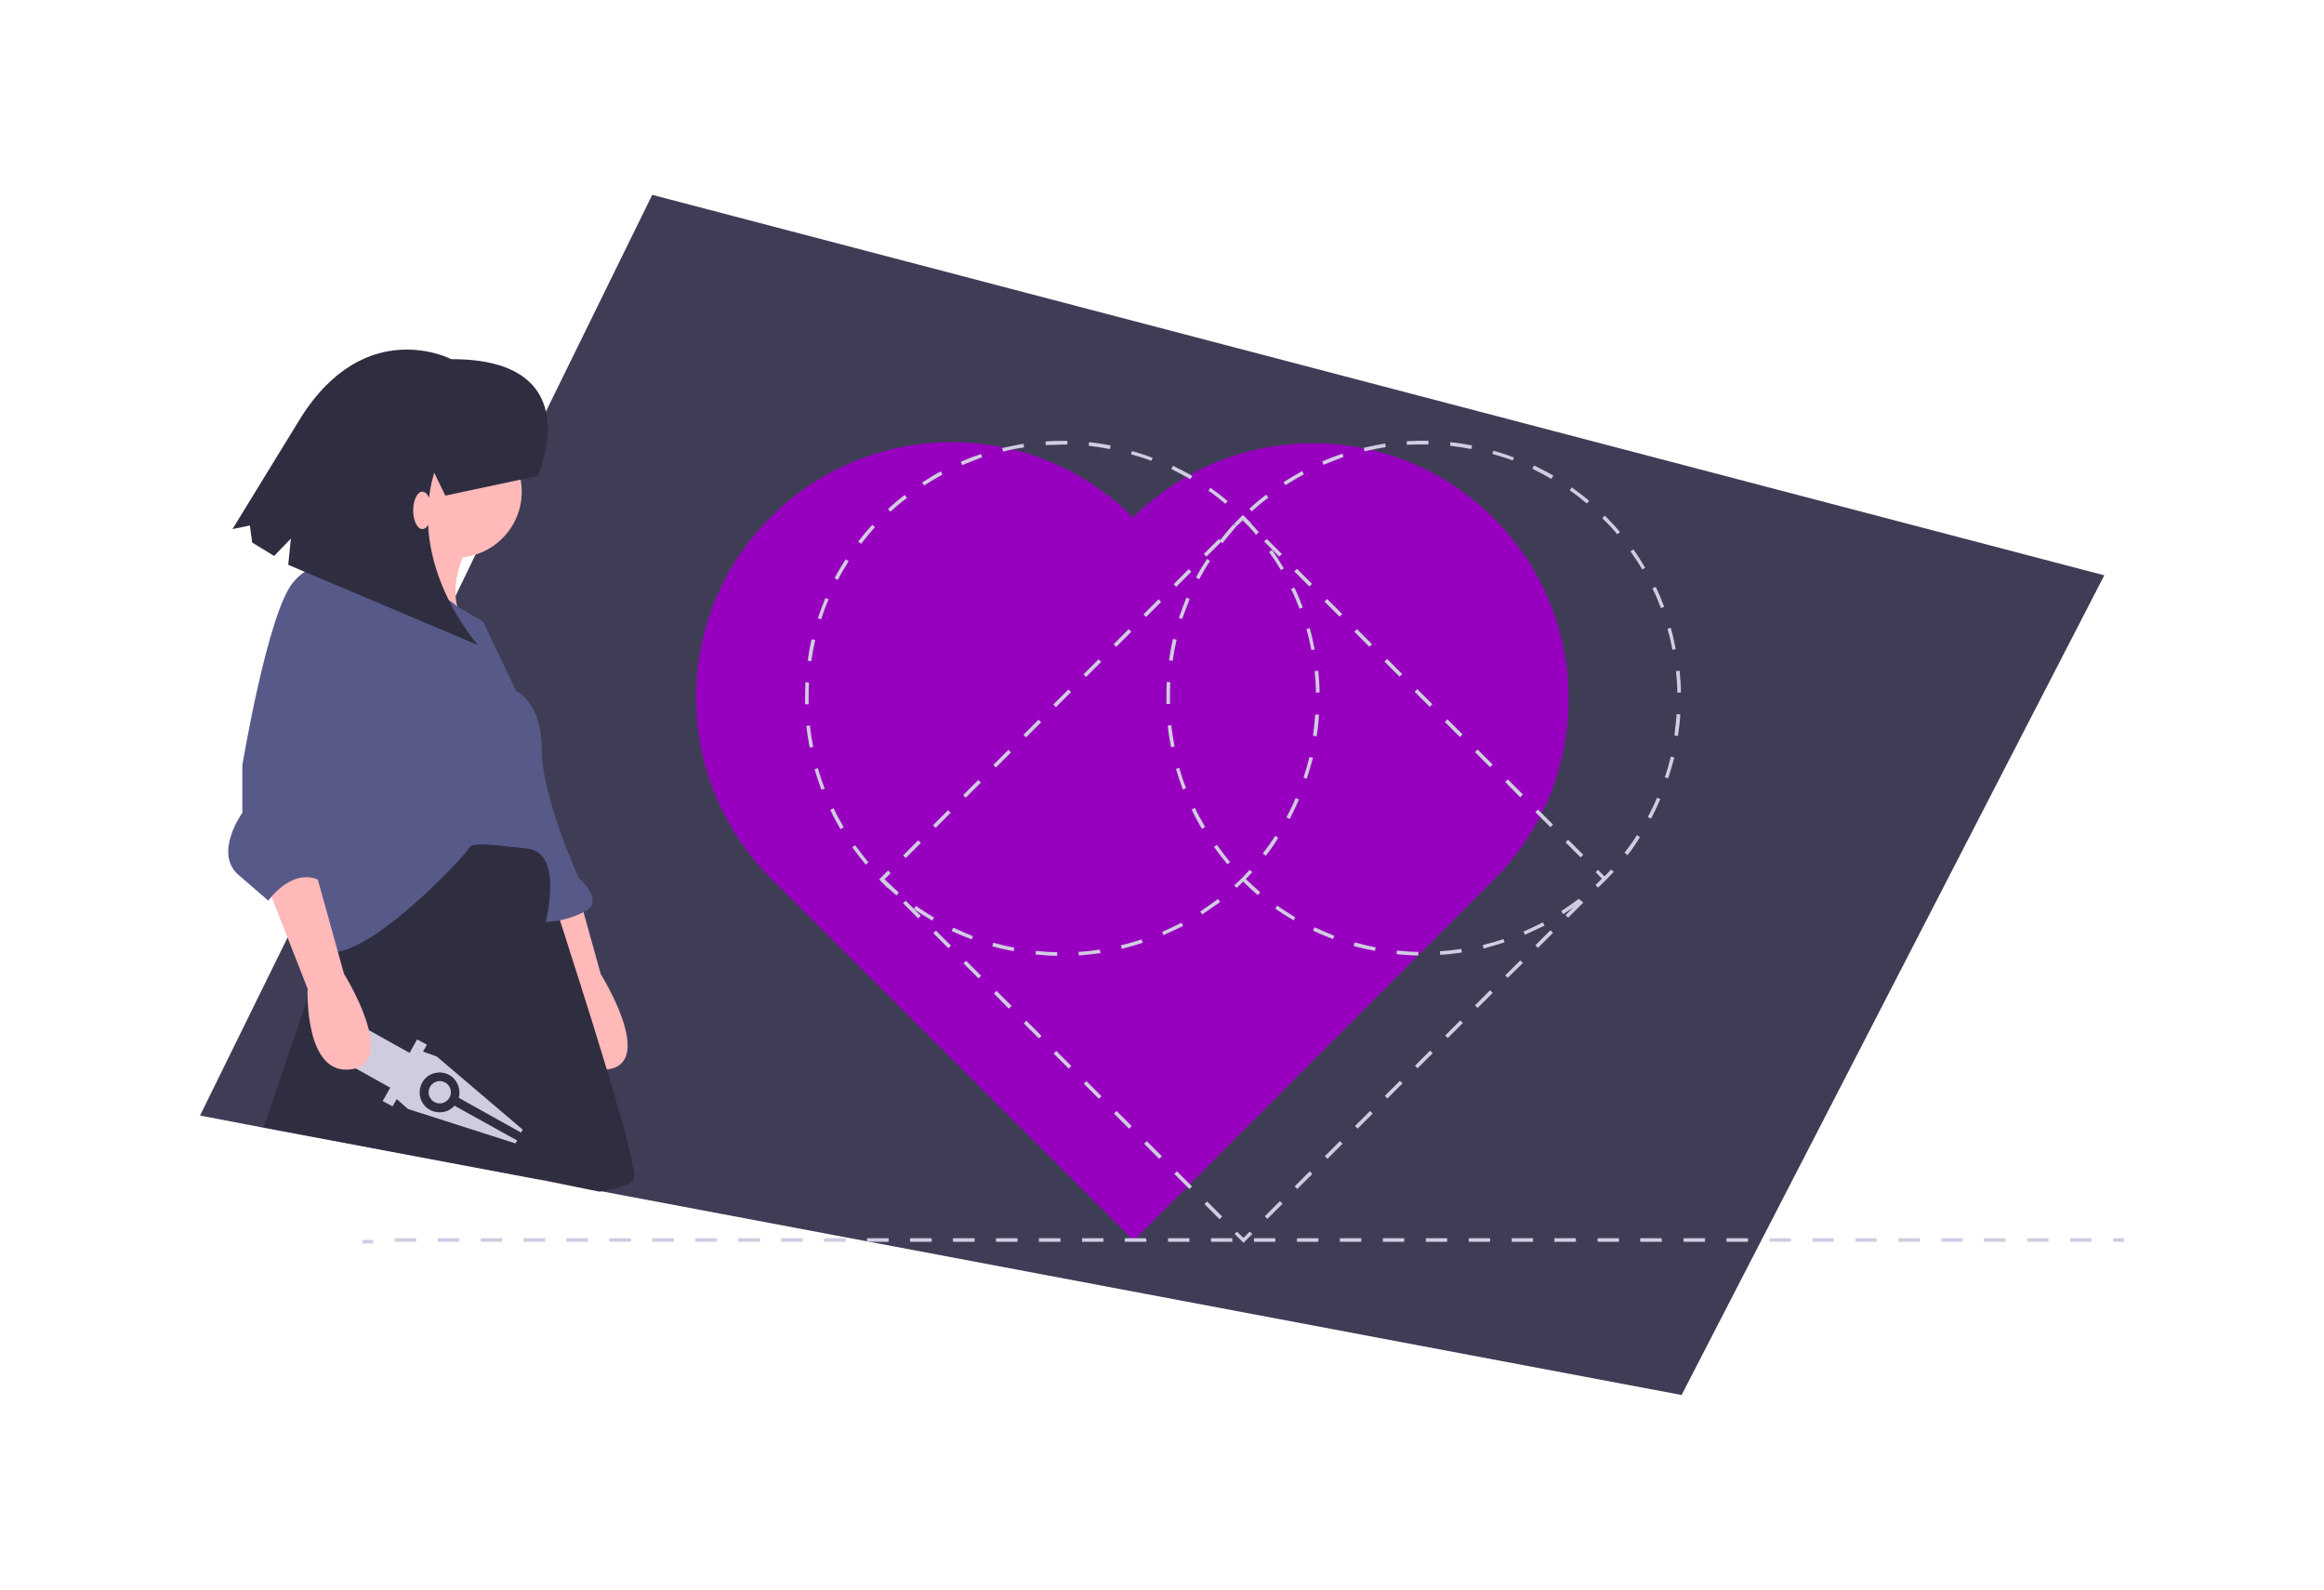 <?xml version="1.0" encoding="utf-8"?>
<!-- Generator: Adobe Illustrator 24.1.0, SVG Export Plug-In . SVG Version: 6.00 Build 0)  -->
<svg version="1.1" id="レイヤー_1" xmlns="http://www.w3.org/2000/svg" xmlns:xlink="http://www.w3.org/1999/xlink" x="0px"
	 y="0px" viewBox="0 0 708.7 484.7" style="enable-background:new 0 0 708.7 484.7;" xml:space="preserve">
<style type="text/css">
	.st0{fill:#3F3D56;}
	.st1{fill:#9800BF;}
	.st2{fill:#D0CDE1;}
	.st3{fill:#FFB9B9;}
	.st4{fill:#2F2E41;}
	.st5{fill:#575A89;}
	.st6{fill:#CFCCE0;}
</style>
<g id="レイヤー_2_1_">
	<g id="レイヤー_2-2">
		<polygon class="st0" points="641.7,175.4 512.8,425.3 183.5,363.2 182.9,363.1 164.2,359.6 80.3,343.8 61,340.1 87.7,285.8 
			92.2,276.7 96.4,268.1 96.8,267.3 103.9,252.9 133.8,191.9 135.3,188.9 137.4,184.6 137.9,183.6 139,181.5 145,169.1 156,146.9 
			157.9,143 166.5,125.4 198.9,59.4 		"/>
		<path class="st1" d="M345.5,157.8c-30.3-30.5-79.6-30.7-110.2-0.4s-30.7,79.6-0.4,110.2c0.2,0.2,0.4,0.4,0.5,0.5l110.3,110.1
			l110.1-110.3c30.3-30.6,30-79.9-0.6-110.2C424.8,127.6,375.9,127.6,345.5,157.8L345.5,157.8z"/>
		<polygon class="st2" points="487.3,270.6 486.6,269.8 488.5,267.9 486.6,265.9 487.3,265.2 490,267.9 		"/>
		<path class="st2" d="M386.5,371.6l-0.8-0.8l4.6-4.6l0.8,0.8L386.5,371.6z M395.6,362.5l-0.8-0.8l4.6-4.6l0.8,0.8L395.6,362.5z
			 M404.8,353.3l-0.8-0.8l4.6-4.6l0.8,0.8L404.8,353.3z M414,344.1l-0.8-0.8l4.6-4.6l0.8,0.8L414,344.1z M423.1,334.9l-0.8-0.8
			l4.6-4.6l0.8,0.8L423.1,334.9z M432.3,325.7l-0.8-0.8l4.6-4.6l0.8,0.8L432.3,325.7z M441.5,316.5l-0.8-0.8l4.6-4.6l0.8,0.8
			L441.5,316.5z M450.6,307.3l-0.8-0.8l4.6-4.6l0.8,0.8L450.6,307.3z M459.8,298.1l-0.8-0.7l4.6-4.6l0.8,0.8L459.8,298.1z M469,289
			l-0.8-0.8l4.6-4.6l0.8,0.8L469,289z M478.2,279.8l-0.8-0.8l4.6-4.6l0.8,0.8L478.2,279.8z"/>
		<polygon class="st2" points="379.2,378.9 376.5,376.2 377.2,375.5 379.2,377.4 381.1,375.5 381.9,376.2 		"/>
		<path class="st2" d="M371.9,371.7l-4.6-4.6l0.8-0.8l4.6,4.6L371.9,371.7z M362.7,362.5l-4.6-4.6l0.8-0.8l4.6,4.6L362.7,362.5z
			 M353.5,353.3l-4.6-4.6l0.8-0.8l4.6,4.6L353.5,353.3z M344.3,344.1l-4.6-4.6l0.8-0.8l4.6,4.6L344.3,344.1z M335.1,335l-4.6-4.6
			l0.8-0.8l4.6,4.6L335.1,335z M325.9,325.8l-4.6-4.6l0.8-0.8l4.6,4.6L325.9,325.8z M316.8,316.6l-4.6-4.6l0.8-0.8l4.6,4.6
			L316.8,316.6z M307.6,307.5l-4.5-4.6l0.8-0.8l4.6,4.6L307.6,307.5z M298.4,298.3l-4.6-4.6l0.8-0.8l4.6,4.6L298.4,298.3z
			 M289.2,289.1l-4.6-4.6l0.8-0.8l4.6,4.6L289.2,289.1z M280,280l-4.6-4.6l0.8-0.8l4.6,4.6L280,280z"/>
		<polygon class="st2" points="270.8,270.8 268.1,268.1 270.8,265.4 271.6,266.2 269.7,268.1 271.6,270 		"/>
		<path class="st2" d="M276.2,261.6l-0.8-0.8l4.6-4.6l0.8,0.8L276.2,261.6z M285.3,252.4l-0.8-0.8l4.6-4.6l0.8,0.8L285.3,252.4z
			 M294.5,243.2l-0.8-0.8l4.6-4.6l0.8,0.8L294.5,243.2z M303.7,234l-0.8-0.8l4.6-4.6l0.8,0.8L303.7,234z M312.9,224.8l-0.8-0.8
			l4.6-4.6l0.8,0.8L312.9,224.8z M322,215.6l-0.8-0.8l4.6-4.6l0.8,0.8L322,215.6z M331.2,206.4l-0.8-0.8l4.6-4.6l0.8,0.8
			L331.2,206.4z M340.4,197.2l-0.8-0.8l4.6-4.6l0.8,0.8L340.4,197.2z M349.5,188.1l-0.8-0.8l4.6-4.6l0.8,0.8L349.5,188.1z
			 M358.7,178.9l-0.8-0.8l4.6-4.6l0.8,0.8L358.7,178.9z M367.9,169.7l-0.8-0.8l4.6-4.6l0.8,0.8L367.9,169.7z"/>
		<polygon class="st2" points="380.9,160.5 379,158.6 377,160.5 376.3,159.7 379,157 381.7,159.7 		"/>
		<path class="st2" d="M482,261.4l-4.6-4.6l0.8-0.8l4.6,4.6L482,261.4z M472.8,252.2l-4.6-4.6l0.8-0.8l4.6,4.6L472.8,252.2z
			 M463.6,243.1l-4.6-4.7l0.8-0.8l4.6,4.6L463.6,243.1z M454.4,233.9l-4.6-4.6l0.8-0.8l4.6,4.6L454.4,233.9z M445.2,224.7l-4.6-4.6
			l0.8-0.8l4.6,4.6L445.2,224.7z M436,215.5l-4.6-4.6l0.8-0.8l4.6,4.6L436,215.5z M426.8,206.3l-4.6-4.6l0.8-0.8l4.6,4.6
			L426.8,206.3z M417.6,197.2l-4.6-4.6l0.8-0.8l4.6,4.6L417.6,197.2z M408.5,188l-4.6-4.6l0.8-0.8l4.6,4.6L408.5,188z M399.3,178.8
			l-4.6-4.6l0.8-0.8l4.6,4.6L399.3,178.8z M390.1,169.7l-4.6-4.6l0.8-0.8l4.6,4.6L390.1,169.7z"/>
		<path class="st2" d="M322.4,291.4c-2.2,0-4.5-0.2-6.6-0.4l0.1-1.1c2.2,0.2,4.4,0.4,6.5,0.4L322.4,291.4z M329,291.3l-0.1-1.1
			c2.2-0.1,4.4-0.4,6.5-0.7l0.2,1.1C333.4,290.9,331.2,291.1,329,291.3L329,291.3z M309.1,290c-2.2-0.4-4.4-0.9-6.5-1.5l0.3-1.1
			c2.1,0.6,4.2,1.1,6.4,1.5L309.1,290z M342.1,289.3l-0.3-1.1c2.1-0.5,4.2-1.1,6.3-1.8l0.4,1C346.5,288.1,344.3,288.7,342.1,289.3
			L342.1,289.3z M296.3,286.4c-2.1-0.8-4.1-1.6-6.1-2.6l0.5-1c2,0.9,4,1.8,6,2.6L296.3,286.4z M354.8,285.1l-0.4-1
			c2-0.9,4-1.8,5.9-2.8l0.5,1C358.9,283.2,356.8,284.2,354.8,285.1L354.8,285.1z M284.3,280.7c-1.9-1.1-3.8-2.3-5.6-3.6l0.6-0.9
			c1.8,1.2,3.6,2.4,5.5,3.5L284.3,280.7z M366.6,278.8l-0.6-0.9c1.8-1.2,3.6-2.5,5.4-3.8l0.7,0.9
			C370.2,276.3,368.4,277.6,366.6,278.8L366.6,278.8z M273.4,273c-1.7-1.4-3.3-2.9-4.9-4.5l0.8-0.8c1.6,1.5,3.2,3,4.8,4.4L273.4,273
			z M377.1,270.7l-0.7-0.8c0.8-0.7,1.6-1.5,2.4-2.3s1.5-1.6,2.3-2.4l0.8,0.7c-0.8,0.8-1.5,1.6-2.3,2.4S377.9,269.9,377.1,270.7z
			 M264,263.6c-1.4-1.7-2.8-3.5-4.1-5.3l0.9-0.6c1.3,1.8,2.6,3.5,4,5.2L264,263.6z M386,260.9l-0.9-0.7c1.3-1.7,2.6-3.5,3.8-5.4
			l0.9,0.6C388.7,257.3,387.4,259.1,386,260.9L386,260.9z M256.3,252.8c-1.1-1.9-2.2-3.9-3.1-5.9l1-0.5c0.9,2,2,3.9,3.1,5.8
			L256.3,252.8z M393.3,249.7l-1-0.5c1-1.9,2-3.9,2.8-5.9l1,0.4C395.3,245.7,394.3,247.7,393.3,249.7L393.3,249.7z M250.5,240.8
			c-0.8-2.1-1.5-4.2-2.1-6.3l1-0.3c0.6,2.1,1.3,4.2,2.1,6.2L250.5,240.8z M398.5,237.4l-1-0.3c0.7-2.1,1.3-4.2,1.8-6.3l1.1,0.2
			C399.8,233.2,399.2,235.3,398.5,237.4z M246.9,227.9c-0.4-2.2-0.8-4.4-1-6.6l1.1-0.1c0.2,2.2,0.6,4.4,1,6.5L246.9,227.9z
			 M401.5,224.5l-1.1-0.2c0.3-2.2,0.5-4.4,0.7-6.5l1.1,0.1C402.1,220.1,401.9,222.3,401.5,224.5L401.5,224.5z M245.5,214.7
			c0-0.6,0-1.1,0-1.7c0-1.6,0.1-3.3,0.1-5l1.1,0.1c-0.1,1.6-0.1,3.3-0.1,4.9c0,0.6,0,1.1,0,1.7L245.5,214.7z M401.3,211.2
			c0-2.2-0.2-4.4-0.4-6.6l1.1-0.1c0.2,2.2,0.4,4.4,0.4,6.6L401.3,211.2z M247.4,201.6l-1.1-0.2c0.3-2.2,0.7-4.4,1.2-6.5l1.1,0.2
			C248.1,197.3,247.7,199.4,247.4,201.6z M399.9,198.2c-0.4-2.1-0.9-4.3-1.5-6.4l1-0.3c0.6,2.1,1.1,4.3,1.5,6.5L399.9,198.2z
			 M250.4,188.8l-1-0.3c0.7-2.1,1.5-4.2,2.3-6.2l1,0.4C251.8,184.7,251.1,186.8,250.4,188.8L250.4,188.8z M396.3,185.6
			c-0.8-2-1.6-4.1-2.6-6l1-0.5c1,2,1.8,4.1,2.6,6.1L396.3,185.6z M255.5,176.8l-1-0.5c1-2,2.2-3.9,3.4-5.8l0.9,0.6
			C257.7,172.9,256.5,174.8,255.5,176.8L255.5,176.8z M390.6,173.8c-1.1-1.9-2.3-3.7-3.6-5.5l0.9-0.6c1.3,1.8,2.5,3.7,3.6,5.6
			L390.6,173.8z M262.6,165.8l-0.9-0.7c1.4-1.8,2.8-3.5,4.3-5.1l0.8,0.7C265.4,162.3,264,164,262.6,165.8L262.6,165.8z M383,163
			c-1.4-1.7-2.9-3.3-4.5-4.8l0-0.1l0.8-0.8l0.1,0.1c1.5,1.6,3.1,3.2,4.5,4.9L383,163z M271.5,156l-0.7-0.8c1.6-1.5,3.3-3,5.1-4.3
			l0.7,0.9C274.8,153.1,273.1,154.6,271.5,156L271.5,156z M373.7,153.6c-1.7-1.4-3.4-2.8-5.2-4l0.6-0.9c1.8,1.3,3.6,2.6,5.3,4.1
			L373.7,153.6z M281.8,148l-0.6-0.9c1.9-1.2,3.8-2.4,5.7-3.4l0.5,1C285.6,145.7,283.7,146.8,281.8,148L281.8,148z M363,146.1
			c-1.9-1.1-3.8-2.1-5.8-3.1l0.5-1c2,1,4,2,5.9,3.1L363,146.1z M293.4,141.8l-0.4-1c2-0.9,4.1-1.7,6.2-2.4l0.3,1
			C297.5,140.2,295.4,141,293.4,141.8L293.4,141.8z M351.1,140.5c-2-0.8-4.1-1.4-6.2-2l0.3-1c2.1,0.6,4.3,1.3,6.3,2.1L351.1,140.5z
			 M305.9,137.7l-0.3-1.1c2.1-0.5,4.4-0.9,6.5-1.3l0.2,1.1C310.2,136.7,308,137.1,305.9,137.7z M338.5,136.9c-2.1-0.4-4.3-0.7-6.5-1
			l0.1-1.1c2.2,0.2,4.4,0.6,6.6,1L338.5,136.9z M318.9,135.7l-0.1-1.1c2.2-0.2,4.5-0.2,6.7-0.2v1.1
			C323.3,135.6,321.1,135.6,318.9,135.7L318.9,135.7z"/>
		<path class="st2" d="M432.5,291.3c-2.2,0-4.4-0.2-6.6-0.4l0.1-1.1c2.2,0.2,4.4,0.4,6.5,0.4L432.5,291.3z M439.2,291.1l-0.1-1.1
			c2.2-0.1,4.4-0.4,6.5-0.7l0.2,1.1C443.6,290.7,441.4,291,439.2,291.1L439.2,291.1z M419.3,289.9c-2.2-0.4-4.4-0.9-6.5-1.5l0.3-1.1
			c2.1,0.6,4.2,1.1,6.4,1.5L419.3,289.9z M452.4,289.2l-0.2-1.1c2.1-0.5,4.2-1.1,6.3-1.8l0.3,1C456.7,288,454.5,288.6,452.4,289.2
			L452.4,289.2z M406.5,286.3c-2.1-0.8-4.1-1.6-6.1-2.6l0.5-1c2,0.9,4,1.8,6,2.6L406.5,286.3z M465,285l-0.4-1c2-0.9,4-1.8,5.9-2.8
			l0.5,1C469,283.1,467,284.1,465,285L465,285z M394.5,280.6c-1.9-1.1-3.8-2.3-5.6-3.6l0.6-0.9c1.8,1.3,3.6,2.4,5.5,3.6L394.5,280.6
			z M476.7,278.7l-0.6-0.9c1.8-1.2,3.6-2.5,5.4-3.8l0.7,0.9C480.4,276.2,478.6,277.5,476.7,278.7L476.7,278.7z M383.6,272.9
			c-1.7-1.4-3.3-2.9-4.9-4.5l0.8-0.8c1.5,1.5,3.2,3,4.8,4.4L383.6,272.9z M487.3,270.6l-0.7-0.8c0.8-0.7,1.6-1.5,2.4-2.3
			s1.5-1.6,2.3-2.4l0.8,0.7c-0.8,0.8-1.5,1.6-2.3,2.4S488.1,269.8,487.3,270.6L487.3,270.6z M374.3,263.5c-1.4-1.7-2.8-3.5-4.1-5.3
			l0.9-0.6c1.3,1.8,2.6,3.5,4,5.2L374.3,263.5z M496.3,260.7l-0.9-0.7c1.3-1.7,2.6-3.5,3.8-5.4l0.9,0.6
			C498.9,257.2,497.7,259,496.3,260.7L496.3,260.7z M366.5,252.7c-1.1-1.9-2.2-3.9-3.1-5.9l1-0.5c0.9,2,2,3.9,3.1,5.8L366.5,252.7z
			 M503.5,249.6l-1-0.5c1-1.9,2-3.9,2.8-5.9l1,0.4C505.5,245.6,504.5,247.6,503.5,249.6L503.5,249.6z M360.7,240.7
			c-0.8-2.1-1.5-4.2-2.1-6.3l1-0.3c0.6,2.1,1.3,4.2,2.1,6.2L360.7,240.7z M508.7,237.3l-1-0.3c0.7-2.1,1.3-4.2,1.8-6.3l1.1,0.2
			C510,233.1,509.4,235.2,508.7,237.3L508.7,237.3z M357.1,227.8c-0.4-2.2-0.8-4.4-1-6.6l1.1-0.1c0.2,2.2,0.6,4.4,1,6.5L357.1,227.8
			z M511.7,224.4l-1.1-0.2c0.3-2.2,0.5-4.4,0.7-6.5l1.1,0.1C512.3,220,512,222.2,511.7,224.4z M355.7,214.6c0-0.6,0-1.1,0-1.7
			c0-1.6,0-3.3,0.1-5l1.1,0.1c-0.1,1.6-0.1,3.3-0.1,4.9c0,0.6,0,1.1,0,1.7L355.7,214.6z M511.5,211.2c0-2.2-0.2-4.4-0.4-6.6l1.1-0.1
			c0.2,2.2,0.4,4.4,0.4,6.6L511.5,211.2z M357.6,201.5l-1.1-0.2c0.3-2.2,0.7-4.4,1.2-6.5l1.1,0.2
			C358.3,197.2,357.9,199.3,357.6,201.5L357.6,201.5z M510,198.1c-0.4-2.1-0.9-4.3-1.5-6.4l1-0.3c0.6,2.1,1.1,4.3,1.5,6.5L510,198.1
			z M360.5,188.7l-1-0.3c0.7-2.1,1.5-4.2,2.3-6.2l1,0.4C362,184.6,361.3,186.6,360.5,188.7L360.5,188.7z M506.5,185.4
			c-0.8-2-1.6-4.1-2.6-6l1-0.5c1,2,1.8,4.1,2.6,6.1L506.5,185.4z M365.7,176.6l-1-0.5c1-2,2.2-3.9,3.4-5.7l0.9,0.6
			C367.8,172.8,366.7,174.7,365.7,176.6L365.7,176.6z M500.8,173.6c-1.1-1.9-2.3-3.7-3.6-5.5l0.9-0.6c1.3,1.8,2.5,3.7,3.6,5.6
			L500.8,173.6z M372.8,165.6l-0.9-0.7c1.4-1.8,2.8-3.5,4.3-5.1l0.8,0.7C375.6,162.2,374.1,163.9,372.8,165.6L372.8,165.6z
			 M493.2,162.9c-1.4-1.7-2.9-3.3-4.5-4.8l-0.1-0.1l0.8-0.8l0.1,0.1c1.6,1.6,3.1,3.2,4.5,4.9L493.2,162.9z M381.7,155.9l-0.7-0.8
			c1.6-1.5,3.3-2.9,5.1-4.3l0.7,0.9C385,153,383.3,154.5,381.7,155.9L381.7,155.9z M483.9,153.5c-1.7-1.4-3.4-2.8-5.2-4l0.6-0.9
			c1.8,1.3,3.6,2.6,5.3,4.1L483.9,153.5z M392,147.9l-0.6-0.9c1.9-1.2,3.8-2.3,5.7-3.4l0.5,1C395.8,145.6,393.9,146.7,392,147.9z
			 M473.1,146c-1.9-1.1-3.8-2.1-5.8-3.1l0.5-1c2,1,4,2,5.9,3.1L473.1,146z M403.6,141.7l-0.4-1c2-0.9,4.1-1.7,6.2-2.4l0.3,1
			C407.7,140.1,405.6,140.9,403.6,141.7L403.6,141.7z M461.3,140.4c-2-0.8-4.1-1.4-6.2-2l0.3-1c2.1,0.6,4.3,1.3,6.3,2.1L461.3,140.4
			z M416.1,137.6l-0.2-1.1c2.1-0.5,4.4-0.9,6.5-1.3l0.2,1.1C420.4,136.7,418.2,137.1,416.1,137.6L416.1,137.6z M448.7,136.9
			c-2.1-0.4-4.3-0.7-6.5-1l0.1-1.1c2.2,0.2,4.4,0.6,6.6,1L448.7,136.9z M429,135.6v-1.1c2.2-0.1,4.4-0.2,6.6-0.1v1.1
			C433.5,135.5,431.3,135.5,429,135.6L429,135.6z"/>
		<rect x="110.5" y="378" class="st2" width="3.3" height="1.1"/>
		<path class="st2" d="M637.8,378.6h-6.5v-1.1h6.5V378.6z M624.7,378.6h-6.5v-1.1h6.5V378.6z M611.6,378.6H605v-1.1h6.5L611.6,378.6
			z M598.5,378.6H592v-1.1h6.5V378.6z M585.4,378.6h-6.5v-1.1h6.5V378.6z M572.3,378.6h-6.5v-1.1h6.5V378.6z M559.2,378.6h-6.5v-1.1
			h6.5V378.6z M546.1,378.6h-6.5v-1.1h6.5V378.6z M533,378.6h-6.5v-1.1h6.6L533,378.6z M519.9,378.6h-6.5v-1.1h6.6L519.9,378.6z
			 M506.8,378.6h-6.6v-1.1h6.5L506.8,378.6z M493.7,378.6h-6.5v-1.1h6.5V378.6z M480.6,378.6H474v-1.1h6.5L480.6,378.6z
			 M467.5,378.6H461v-1.1h6.5V378.6z M454.4,378.6h-6.5v-1.1h6.5V378.6z M441.3,378.6h-6.5v-1.1h6.5V378.6z M428.2,378.6h-6.5v-1.1
			h6.5V378.6z M415.1,378.6h-6.5v-1.1h6.5V378.6z M402,378.6h-6.5v-1.1h6.6L402,378.6z M388.9,378.6h-6.5v-1.1h6.5V378.6z
			 M375.8,378.6h-6.5v-1.1h6.5V378.6z M362.7,378.6h-6.5v-1.1h6.5V378.6z M349.6,378.6H343v-1.1h6.5L349.6,378.6z M336.5,378.6h-6.5
			v-1.1h6.5V378.6z M323.4,378.6h-6.6v-1.1h6.6V378.6z M310.3,378.6h-6.6v-1.1h6.6V378.6z M297.2,378.6h-6.6v-1.1h6.6V378.6z
			 M284.1,378.6h-6.6v-1.1h6.6V378.6z M271,378.6h-6.6v-1.1h6.6L271,378.6z M257.9,378.6h-6.6v-1.1h6.6V378.6z M244.8,378.6h-6.6
			v-1.1h6.6V378.6z M231.7,378.6h-6.6v-1.1h6.6V378.6z M218.6,378.6H212v-1.1h6.6L218.6,378.6z M205.5,378.6h-6.6v-1.1h6.6
			L205.5,378.6z M192.4,378.6h-6.6v-1.1h6.6V378.6z M179.3,378.6h-6.6v-1.1h6.6V378.6z M166.2,378.6h-6.5v-1.1h6.6L166.2,378.6z
			 M153.1,378.6h-6.5v-1.1h6.6L153.1,378.6z M140,378.6h-6.5v-1.1h6.6L140,378.6z M126.9,378.6h-6.5v-1.1h6.5L126.9,378.6z"/>
		<rect x="644.4" y="377.5" class="st2" width="3.3" height="1.1"/>
		<polygon class="st3" points="182.8,363.3 182.9,363.1 184.4,358.3 164.2,359.6 		"/>
		<path class="st3" d="M159.8,270.1l12.3,31.3c0,0-1.1,26.8,13.4,24.6c14.5-2.2-2.3-29-2.3-29l-9-32.4
			C174.3,264.4,163.1,262.2,159.8,270.1z"/>
		<circle class="st3" cx="139" cy="149.9" r="20.1"/>
		<path class="st3" d="M123.9,156.1c0,0-6.7,22.3-11.2,22.4s30.2,13.4,30.2,13.4s-9-8.9,0-25.7L123.9,156.1z"/>
		<path class="st4" d="M182.8,363.3l0.7-0.1c5.9-1.1,9.6-2.3,9.9-3.8c0.5-2.8-3.5-17.4-8.4-33.5c-5.4-18-11.9-37.9-14.2-45.2
			l-0.9-2.9l-2.2-13.5l-2.3-14.5l-54.8,14.6l-7.8,13.4l-1.7,4.9l0,0l-2.4,7.2l-4.8,14.1l-13.5,39.7l83.9,15.8L182.8,363.3z"/>
		<path class="st5" d="M119.4,176.2c0,0,15.5,4.1,20,8.7l7.9,4.6l10.1,21.2c0,0,7.8,3.3,7.8,17.9c0,14.5,11.3,39.1,11.3,39.1
			s7.8,6.7,2.2,10c-3.8,2.1-8,3.2-12.3,3.4c0,0,5.6-21.2-5.6-22.4c-11.2-1.1-16.8-2.2-17.9,0c-1.1,2.2-31.3,34.7-43.6,31.4
			s-5.6-36.8-5.6-36.8l10-78.2c0,0,7.8-1.1,12.3,0C120.6,176.3,119.4,176.2,119.4,176.2z"/>
		<circle class="st6" cx="134.1" cy="333" r="3.4"/>
		<path class="st6" d="M121,335.1l3.4,3l32.8,10.5l0.5-0.9l-19.1-10.6c-2.2,2.5-6.1,2.7-8.6,0.5s-2.7-6.1-0.5-8.6
			c2.2-2.5,6.1-2.7,8.6-0.5c1.7,1.6,2.4,4,1.8,6.2l19,10.6l0.5-0.9l-26.2-22.3l-4.2-1.5l1.2-2.1l-3-1.6l-2.3,4.1l-17.4-9.7
			l-5.9,10.6l17.4,9.7l-2.3,4.1l3,1.6L121,335.1z"/>
		<path class="st3" d="M81.5,270.1l12.3,31.3c0,0-1.1,26.8,13.4,24.6s-2.3-29.1-2.3-29.1l-9-32.4C96,264.5,84.9,262.3,81.5,270.1z"
			/>
		<path class="st5" d="M106.2,176.2l-2.2-1.1c0,0-6.7-6.7-14.5,2.3s-15.6,55.9-15.6,55.9v14.5c0,0-8.9,12.3-1.1,19
			c7.8,6.7,9,7.8,9,7.8s7.8-11.2,16.8-5.6l1.1-4.5c0.9-1,1.7-2.1,2.2-3.4c1.1-2.2,3.3,1.1,2.2-2.2c-1.1-3.4,0-4.5,0-5.6
			s1.1-6.7,1.1-6.7L104,212L106.2,176.2z"/>
		<path class="st4" d="M164,145.1c0,0,16.3-35.7-26.4-35.6c0,0-26.2-13.7-46.1,18.2l-20.6,33.6l5.3-1.1l0.7,5.2l6.7,4.1l5.1-5.3
			l-0.8,8l57.9,24.5c0,0-21.8-24.1-13.4-52.6l3.4,7L164,145.1z"/>
		<ellipse class="st3" cx="128.8" cy="155.6" rx="2.8" ry="5.7"/>
	</g>
</g>
</svg>
